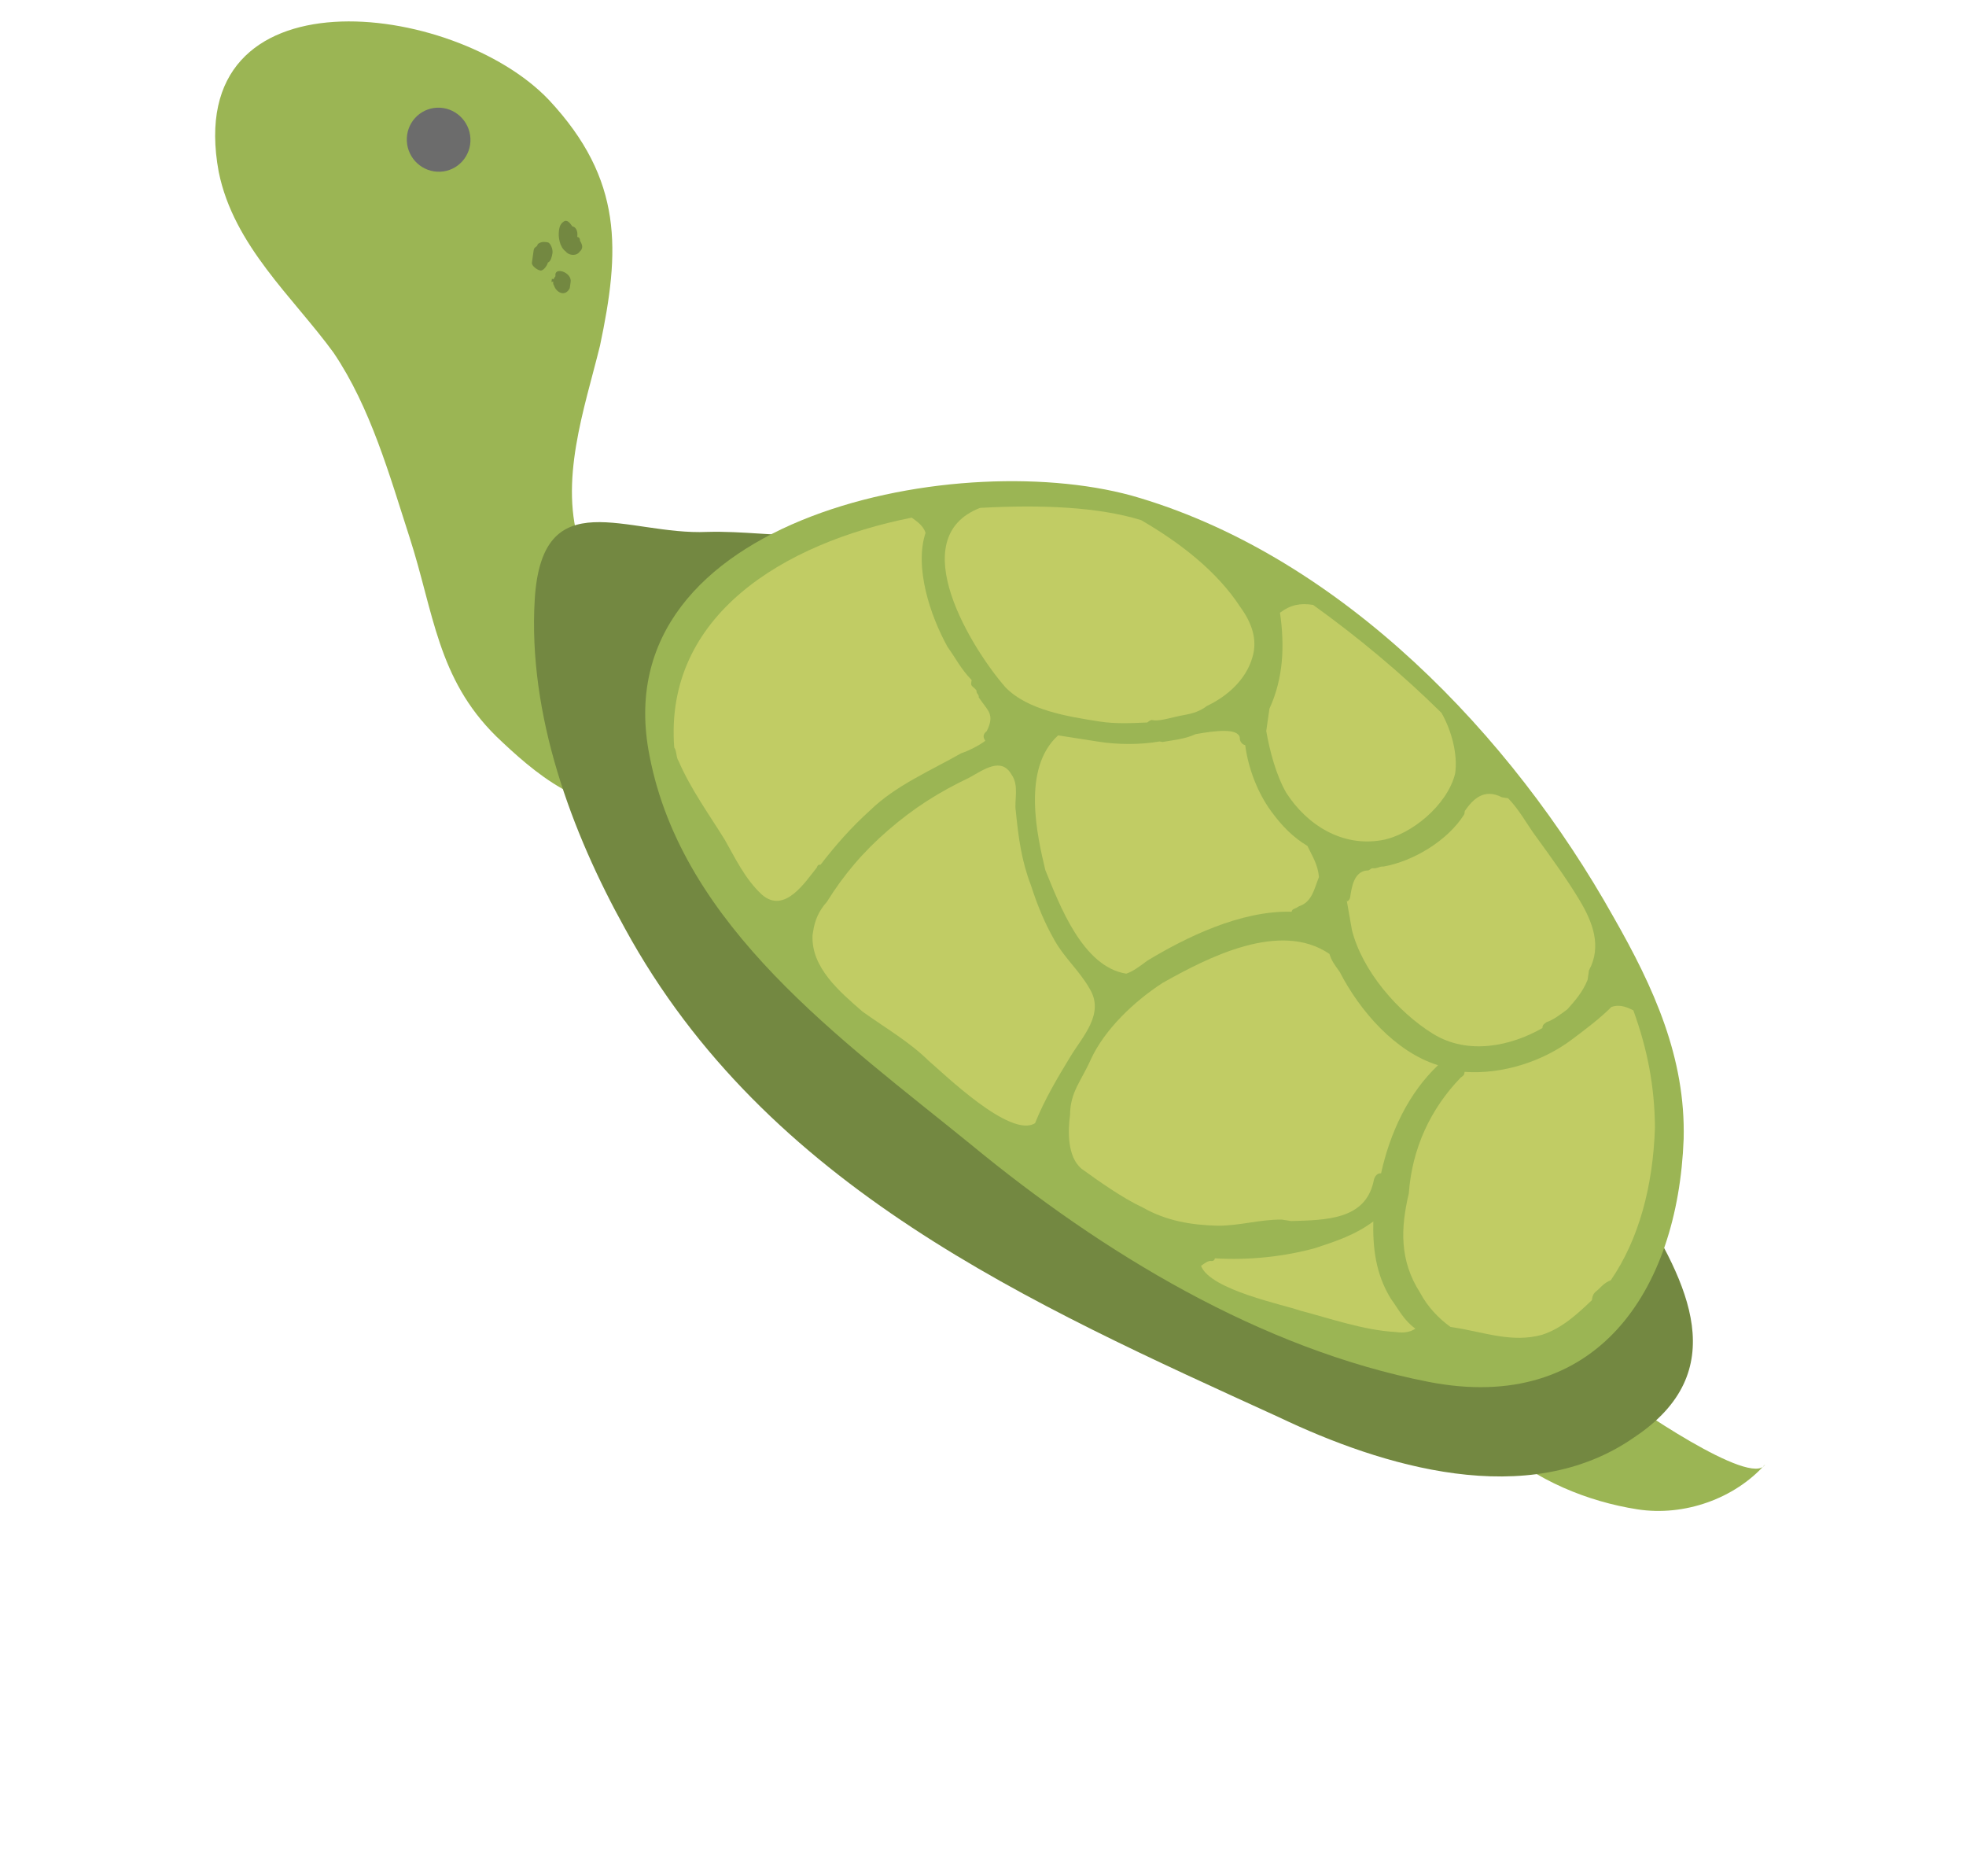 <svg width="65" height="62" viewBox="0 0 65 62" fill="none" xmlns="http://www.w3.org/2000/svg">
<path d="M54.136 49.89C55.684 50.132 57.352 49.535 58.358 48.405C57.928 49.196 53.895 46.42 53.233 45.887C52.379 45.217 51.911 44.071 50.7 44.418C49.933 44.62 49.224 45.153 48.809 45.839C48.246 46.824 48.614 47.203 49.482 47.768C50.791 48.938 52.485 49.632 54.136 49.89Z" fill="#9BB554"/>
<path d="M19.838 11.422C20.497 8.297 20.622 5.949 18.146 3.301C15.021 0.014 5.979 -1.079 7.231 5.682C7.727 8.128 9.703 9.836 11.028 11.658C12.25 13.463 12.88 15.714 13.539 17.755C14.345 20.248 14.458 22.418 16.404 24.337C17.612 25.495 19.396 27.066 21.172 26.483C25.491 25.114 19.844 20.248 19.199 18.102C18.451 15.94 19.33 13.495 19.838 11.422Z" fill="#9BB554"/>
<path d="M54.098 39.679C55.816 42.418 57.299 45.335 54.032 47.509C50.514 49.965 45.664 48.455 42.305 46.855C34.082 43.098 25.344 39.261 20.661 30.688C18.899 27.513 17.449 23.634 17.68 19.804C17.927 15.869 20.726 17.703 23.382 17.582C24.547 17.549 25.683 17.727 26.848 17.695C28.235 17.589 29.401 17.557 30.728 17.872C34.709 18.817 37.697 21.54 40.788 24.279C45.924 28.949 53.419 34.095 54.713 41.279" fill="#738841"/>
<path d="M32.097 37.828C36.441 41.409 41.686 44.594 47.232 45.677C52.778 46.76 55.475 42.669 55.665 37.649C55.732 34.973 54.69 32.661 53.339 30.3C49.976 24.294 44.369 18.474 37.689 16.462C31.924 14.7 19.875 17.005 21.477 24.992C22.568 30.642 27.841 34.369 32.097 37.828Z" fill="#9BB554"/>
<path d="M32.403 16.788C32.506 16.805 32.506 16.805 32.403 16.788C34.424 16.675 36.312 16.756 37.727 17.192C38.994 17.927 40.231 18.872 41.009 20.068C41.362 20.553 41.597 21.126 41.403 21.74C41.195 22.459 40.588 23.009 39.909 23.332C39.672 23.51 39.451 23.582 39.126 23.639C38.801 23.696 38.358 23.841 38.152 23.809C38.049 23.793 38.049 23.793 37.93 23.881C37.399 23.906 36.868 23.93 36.352 23.849C35.32 23.688 33.978 23.478 33.242 22.718C32.154 21.474 29.833 17.782 32.403 16.788Z" fill="#C1CC64"/>
<path d="M41.97 23.426C42.431 22.422 42.478 21.354 42.319 20.253C42.674 19.986 42.999 19.929 43.413 19.994C44.946 21.095 46.361 22.284 47.658 23.563C47.996 24.154 48.201 24.939 48.11 25.57C47.856 26.607 46.657 27.602 45.681 27.772C44.381 27.999 43.215 27.279 42.524 26.202C42.186 25.611 41.981 24.826 41.865 24.163C41.895 23.952 41.925 23.742 41.97 23.426C41.955 23.531 41.955 23.531 41.97 23.426Z" fill="#C1CC64"/>
<path d="M46.146 44.029C45.099 43.973 43.995 43.586 42.978 43.319C42.477 43.134 40.016 42.642 39.708 41.843C39.827 41.754 39.945 41.665 40.048 41.681C40.048 41.681 40.151 41.698 40.166 41.593C41.316 41.665 42.496 41.528 43.485 41.254C44.149 41.036 44.813 40.818 45.404 40.374C45.387 41.229 45.473 42.101 45.987 42.932C46.251 43.295 46.413 43.642 46.795 43.916C46.677 44.005 46.456 44.078 46.146 44.029Z" fill="#C1CC64"/>
<path d="M42.689 40.361C42.586 40.345 42.483 40.329 42.38 40.313C41.642 40.305 40.977 40.523 40.239 40.515C39.398 40.491 38.571 40.362 37.79 39.917C37.097 39.594 36.331 39.044 35.757 38.632C35.285 38.235 35.303 37.378 35.378 36.853C35.38 36.101 35.75 35.728 36.062 35.025C36.522 34.022 37.499 33.1 38.43 32.494C39.923 31.653 42.318 30.415 43.953 31.531C44.026 31.758 44.115 31.879 44.291 32.121C44.952 33.407 46.129 34.773 47.545 35.21C46.568 36.132 45.959 37.434 45.661 38.784C45.557 38.768 45.439 38.857 45.409 39.067C45.125 40.313 43.856 40.329 42.689 40.361Z" fill="#C1CC64"/>
<path d="M27.34 29.808C27.889 28.926 28.527 28.165 29.371 27.436C30.215 26.707 31.029 26.189 32.05 25.703C32.509 25.452 33.101 25.007 33.44 25.598C33.705 25.962 33.526 26.472 33.584 26.804C33.67 27.678 33.772 28.448 34.08 29.249C34.3 29.929 34.535 30.504 34.873 31.095C35.211 31.686 35.683 32.082 36.021 32.673C36.536 33.507 35.795 34.252 35.38 34.94C34.964 35.628 34.548 36.316 34.221 37.126C33.407 37.644 31.181 35.466 30.71 35.07C30.061 34.43 29.279 33.985 28.513 33.435C27.761 32.779 26.817 31.986 26.864 30.917L26.88 30.812C26.94 30.391 27.088 30.091 27.34 29.808Z" fill="#C1CC64"/>
<path d="M30.144 17.11C30.336 17.248 30.527 17.385 30.601 17.612C30.228 18.738 30.741 20.324 31.329 21.385C31.594 21.749 31.756 22.097 32.124 22.478C32.124 22.478 32.124 22.478 32.109 22.583C32.094 22.688 32.198 22.705 32.286 22.826C32.271 22.931 32.374 22.947 32.359 23.053C32.448 23.174 32.536 23.296 32.624 23.417C32.801 23.66 32.771 23.87 32.622 24.17C32.504 24.259 32.489 24.364 32.577 24.486C32.34 24.664 32 24.826 31.778 24.899C30.742 25.49 29.617 25.959 28.758 26.794C28.151 27.344 27.647 27.911 27.128 28.583C27.024 28.567 27.009 28.672 27.009 28.672C26.623 29.15 25.941 30.227 25.189 29.571C24.629 29.053 24.305 28.356 23.967 27.765C23.452 26.931 22.834 26.081 22.437 25.159C22.349 25.037 22.379 24.827 22.291 24.705C21.963 20.349 25.9 17.953 30.144 17.11Z" fill="#C1CC64"/>
<path d="M34.984 24.307C35.398 24.371 35.914 24.452 36.327 24.517C36.947 24.614 37.685 24.622 38.335 24.509L38.438 24.525C38.763 24.468 39.191 24.428 39.531 24.266C40.181 24.152 40.934 24.055 40.992 24.387C40.977 24.492 41.066 24.613 41.169 24.63C41.27 25.398 41.578 26.199 42.019 26.805C42.372 27.29 42.74 27.671 43.227 27.962C43.388 28.309 43.565 28.552 43.608 28.989C43.444 29.393 43.384 29.814 42.941 29.959C42.822 30.048 42.719 30.032 42.704 30.137C41.021 30.089 39.203 30.987 37.931 31.755C37.695 31.933 37.458 32.111 37.236 32.184C35.79 31.957 35.028 29.903 34.559 28.755C34.296 27.639 33.771 25.407 34.984 24.307Z" fill="#C1CC64"/>
<path d="M48.289 35.624C48.408 35.535 48.408 35.535 48.423 35.43C49.679 35.519 51.011 35.081 51.959 34.368L52.078 34.279C52.433 34.012 52.907 33.656 53.278 33.283C53.5 33.21 53.707 33.243 54.002 33.397C54.457 34.652 54.705 35.875 54.716 37.276C54.652 39.203 54.189 40.961 53.254 42.321C53.032 42.394 52.898 42.589 52.779 42.678C52.661 42.767 52.646 42.872 52.631 42.977C52.142 43.439 51.652 43.901 50.986 44.12C49.995 44.395 49.094 44.039 48.06 43.877L47.956 43.861C47.572 43.585 47.204 43.205 46.954 42.735C46.262 41.658 46.309 40.589 46.578 39.447C46.686 37.957 47.296 36.653 48.289 35.624Z" fill="#C1CC64"/>
<path d="M44.64 29.655C44.686 29.34 44.761 28.814 45.189 28.773C45.293 28.789 45.308 28.684 45.411 28.7C45.514 28.716 45.633 28.628 45.736 28.644C46.711 28.474 47.865 27.794 48.414 26.912C48.414 26.912 48.414 26.912 48.429 26.807C48.696 26.418 49.066 26.046 49.656 26.354C49.759 26.37 49.759 26.37 49.862 26.386C50.23 26.766 50.48 27.235 50.745 27.599C51.275 28.328 51.804 29.056 52.231 29.768C52.657 30.48 52.965 31.281 52.535 32.074C52.52 32.179 52.505 32.284 52.489 32.389C52.326 32.794 52.074 33.077 51.822 33.36C51.586 33.538 51.349 33.716 51.127 33.789C51.009 33.878 51.009 33.878 50.994 33.983C49.958 34.574 48.54 34.89 47.375 34.17C46.21 33.45 45.033 32.082 44.697 30.739C44.638 30.408 44.58 30.076 44.522 29.744C44.507 29.849 44.625 29.76 44.64 29.655Z" fill="#C1CC64"/>
<path d="M19.085 7.831C19.174 7.953 19.262 8.074 19.247 8.179C19.217 8.39 18.891 8.447 18.7 8.309C18.508 8.171 18.45 7.839 18.48 7.629C18.495 7.524 18.51 7.418 18.628 7.329C18.747 7.24 18.835 7.362 18.924 7.483C19.027 7.499 19.115 7.621 19.085 7.831C19.204 7.742 19.204 7.742 19.085 7.831C19.189 7.847 19.189 7.847 19.085 7.831C19.189 7.847 19.174 7.953 19.174 7.953C19.262 8.074 19.232 8.285 19.113 8.374C18.995 8.463 18.788 8.43 18.7 8.309C18.611 8.188 18.626 8.082 18.523 8.066L18.538 7.961C18.538 7.961 18.553 7.856 18.538 7.961C18.76 7.888 18.878 7.799 19.085 7.831C19.085 7.831 19.085 7.831 19.07 7.937C19.115 7.621 19.1 7.726 19.085 7.831C19.1 7.726 19.1 7.726 19.085 7.831C19.189 7.847 19.085 7.831 19.085 7.831C19.189 7.847 19.085 7.831 19.085 7.831C19.085 7.831 19.174 7.953 19.085 7.831C19.085 7.831 19.189 7.847 19.085 7.831C18.982 7.815 18.982 7.815 18.878 7.799C18.775 7.783 18.76 7.888 18.657 7.872C18.642 7.977 18.642 7.977 18.626 8.082C18.626 8.082 18.611 8.188 18.715 8.204C18.626 8.082 18.553 7.856 18.672 7.767C18.79 7.677 18.997 7.71 19.085 7.831Z" fill="#738841"/>
<path d="M18.867 9.315C18.733 9.509 18.733 9.509 18.867 9.315C18.66 9.282 18.453 9.25 18.232 9.323L18.247 9.218C18.453 9.25 18.66 9.282 18.867 9.315C18.748 9.404 18.748 9.404 18.867 9.315C18.6 9.703 18.113 9.412 18.365 9.129C18.41 8.813 18.809 8.983 18.867 9.315C18.852 9.42 18.837 9.525 18.837 9.525C18.688 9.825 18.393 9.671 18.32 9.444C18.232 9.323 18.35 9.234 18.365 9.129C18.307 8.797 18.912 8.999 18.867 9.315Z" fill="#738841"/>
<path d="M17.911 8.626C18.015 8.642 18.118 8.658 18.118 8.658C18.133 8.553 18.118 8.658 18.118 8.658C18.133 8.553 18.118 8.658 18.118 8.658C18.103 8.763 17.97 8.958 17.866 8.942C17.763 8.925 17.571 8.788 17.586 8.682C17.601 8.577 17.631 8.367 17.646 8.261C17.661 8.156 17.765 8.172 17.78 8.067C17.898 7.978 18.002 7.994 18.105 8.01C18.209 8.026 18.282 8.253 18.267 8.358C18.222 8.674 18.103 8.763 17.911 8.626Z" fill="#738841"/>
<path d="M14.555 5.676C15.135 5.651 15.582 5.157 15.553 4.573C15.523 3.989 15.029 3.535 14.449 3.56C13.869 3.585 13.422 4.079 13.451 4.664C13.48 5.248 13.974 5.701 14.555 5.676Z" fill="#6C6C6C"/>
</svg>
